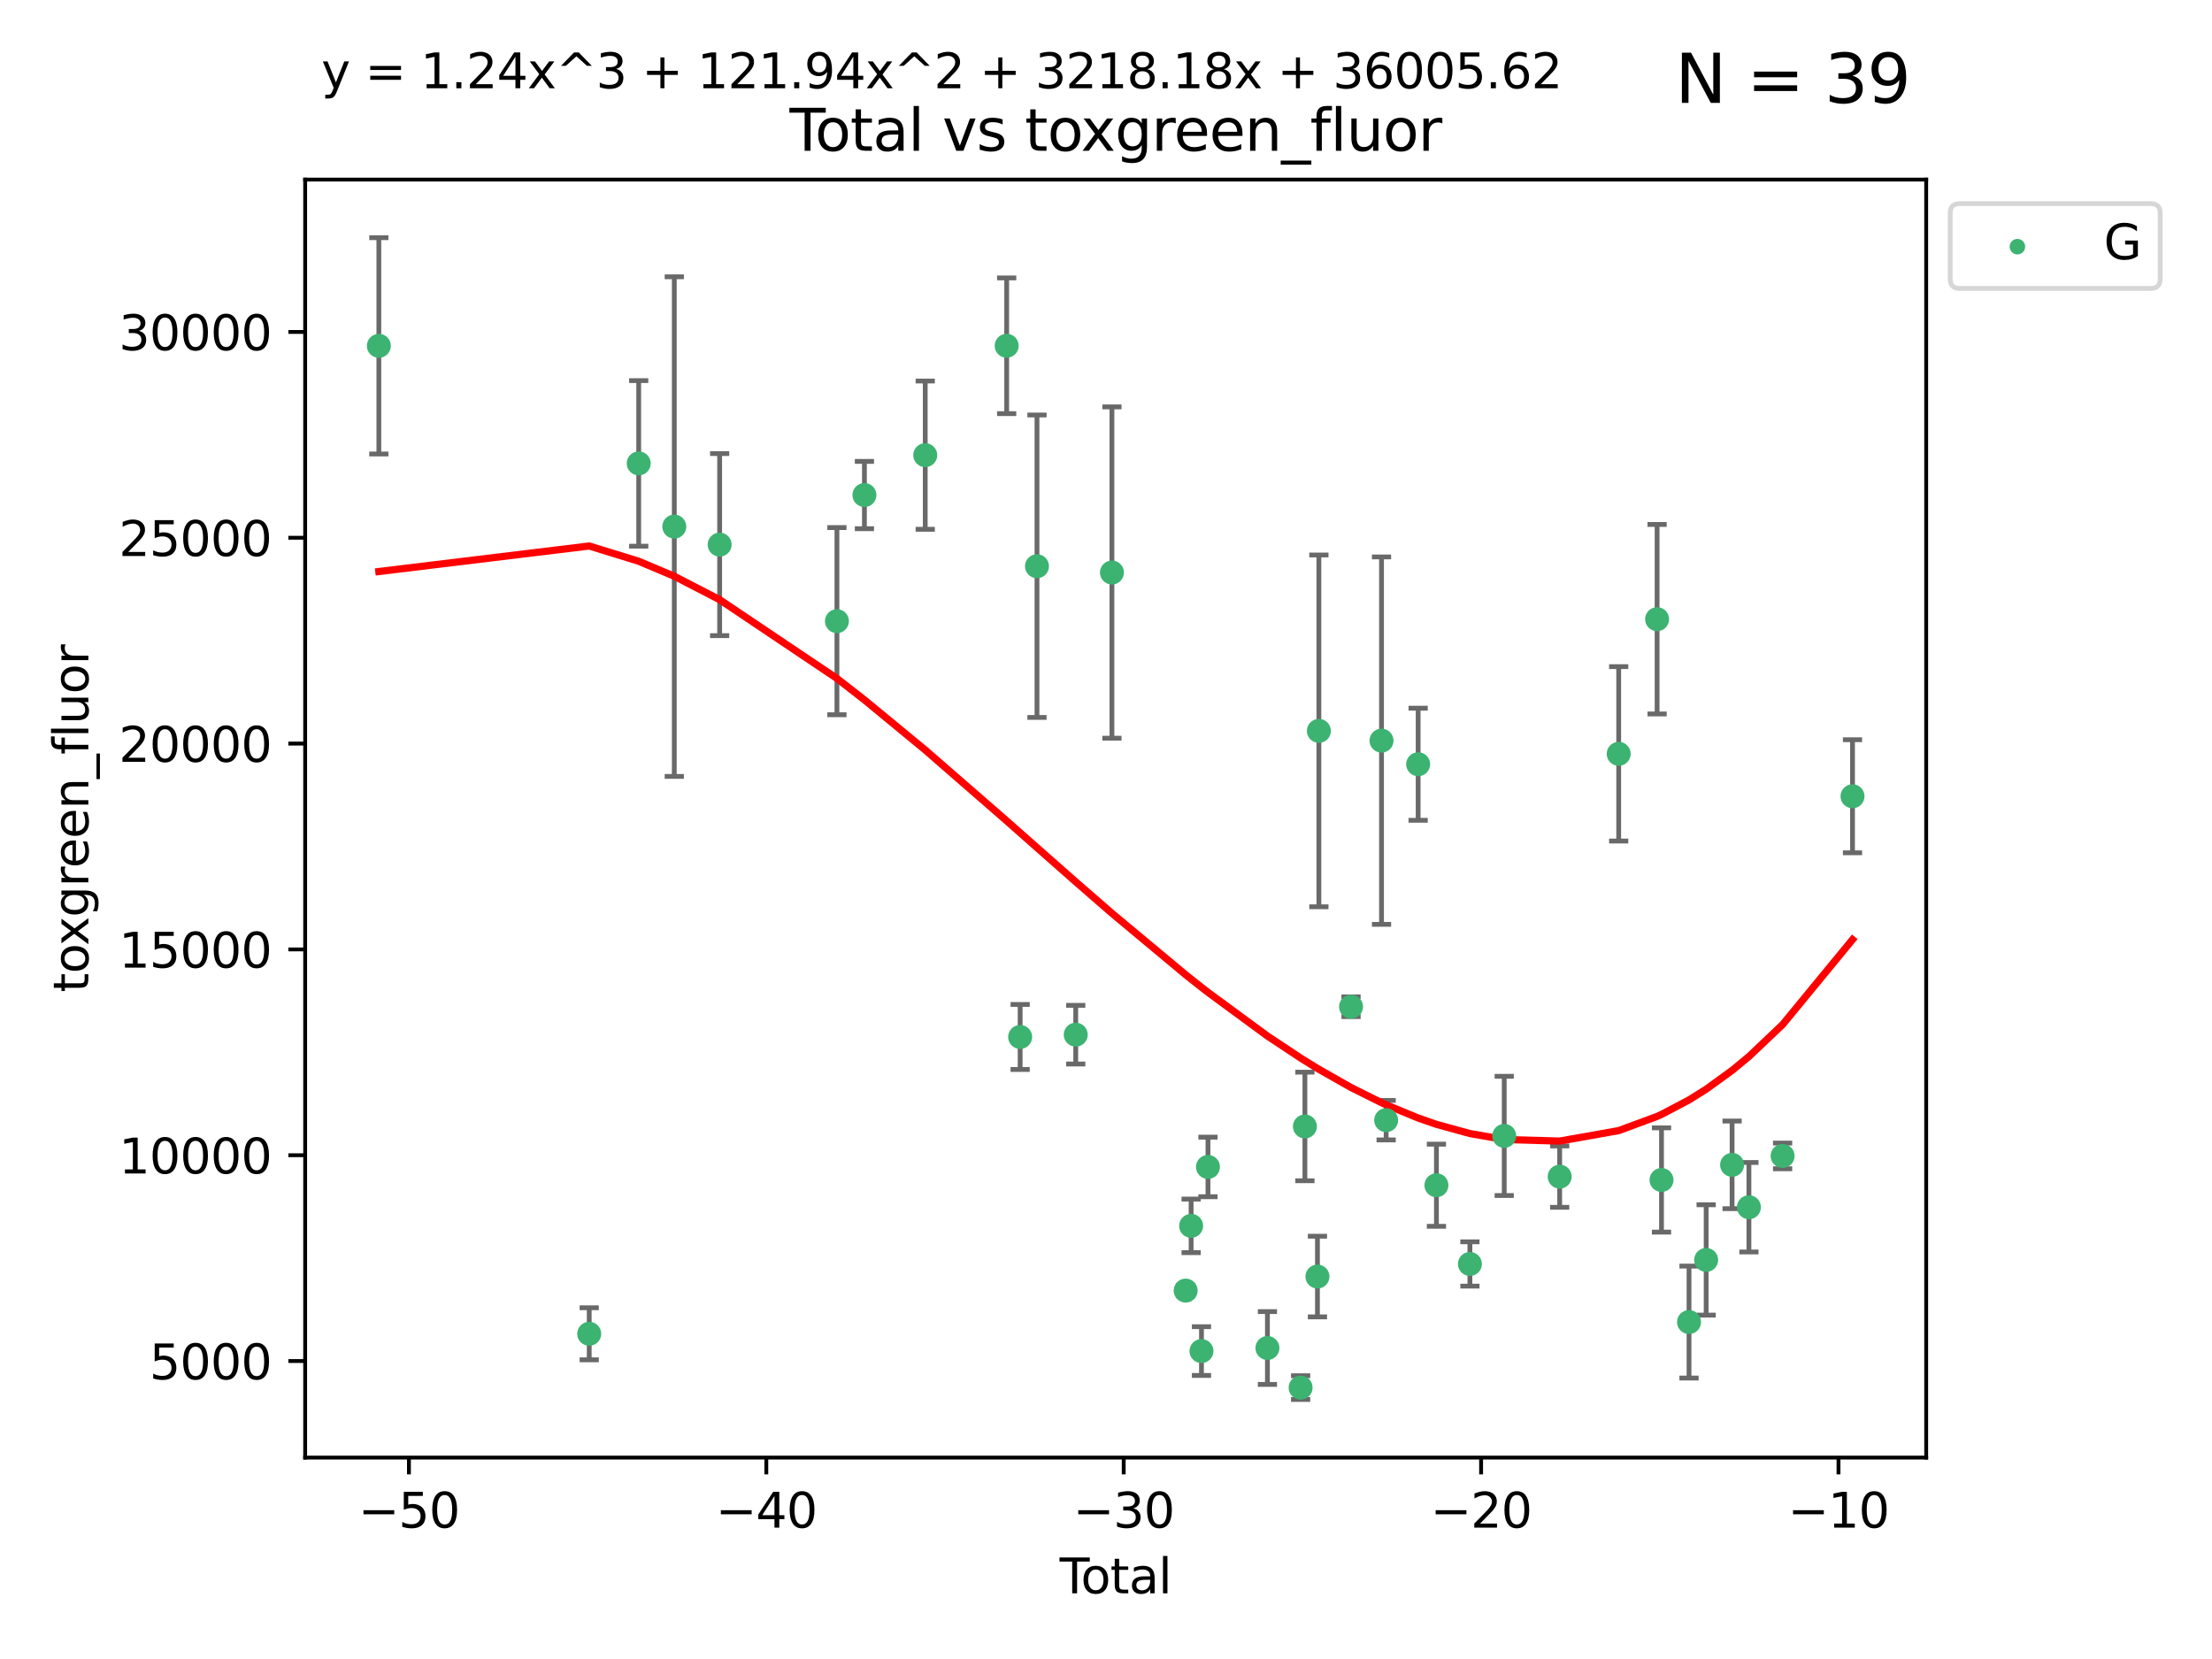 <?xml version="1.0" encoding="utf-8" standalone="no"?>
<!DOCTYPE svg PUBLIC "-//W3C//DTD SVG 1.1//EN"
  "http://www.w3.org/Graphics/SVG/1.1/DTD/svg11.dtd">
<svg xmlns:xlink="http://www.w3.org/1999/xlink" width="460.8pt" height="345.6pt" viewBox="0 0 460.8 345.6" xmlns="http://www.w3.org/2000/svg" version="1.1">
 <defs>
  <style type="text/css">*{stroke-linejoin: round; stroke-linecap: butt}</style>
 </defs>
 <g id="figure_1">
  <g id="patch_1">
   <path d="M 0 345.6 
L 460.8 345.6 
L 460.8 0 
L 0 0 
z
" style="fill: #ffffff"/>
  </g>
  <g id="axes_1">
   <g id="patch_2">
    <path d="M 63.571 303.64 
L 401.26 303.64 
L 401.26 37.411 
L 63.571 37.411 
z
" style="fill: #ffffff"/>
   </g>
   <g id="PathCollection_1">
    <defs>
     <path id="m22e738a326" d="M 0 1.118 
C 0.297 1.118 0.581 1 0.791 0.791 
C 1 0.581 1.118 0.297 1.118 0 
C 1.118 -0.297 1 -0.581 0.791 -0.791 
C 0.581 -1 0.297 -1.118 0 -1.118 
C -0.297 -1.118 -0.581 -1 -0.791 -0.791 
C -1 -0.581 -1.118 -0.297 -1.118 0 
C -1.118 0.297 -1 0.581 -0.791 0.791 
C -0.581 1 -0.297 1.118 0 1.118 
z
" style="stroke: #3cb371"/>
    </defs>
    <g clip-path="url(#p2f50c53dbe)">
     <use xlink:href="#m22e738a326" x="78.921" y="72.042" style="fill: #3cb371; stroke: #3cb371"/>
     <use xlink:href="#m22e738a326" x="122.745" y="277.852" style="fill: #3cb371; stroke: #3cb371"/>
     <use xlink:href="#m22e738a326" x="133.054" y="96.533" style="fill: #3cb371; stroke: #3cb371"/>
     <use xlink:href="#m22e738a326" x="140.466" y="109.699" style="fill: #3cb371; stroke: #3cb371"/>
     <use xlink:href="#m22e738a326" x="149.915" y="113.452" style="fill: #3cb371; stroke: #3cb371"/>
     <use xlink:href="#m22e738a326" x="174.347" y="129.4" style="fill: #3cb371; stroke: #3cb371"/>
     <use xlink:href="#m22e738a326" x="180.076" y="103.126" style="fill: #3cb371; stroke: #3cb371"/>
     <use xlink:href="#m22e738a326" x="192.744" y="94.817" style="fill: #3cb371; stroke: #3cb371"/>
     <use xlink:href="#m22e738a326" x="209.708" y="72.032" style="fill: #3cb371; stroke: #3cb371"/>
     <use xlink:href="#m22e738a326" x="212.514" y="216.021" style="fill: #3cb371; stroke: #3cb371"/>
     <use xlink:href="#m22e738a326" x="216.022" y="117.955" style="fill: #3cb371; stroke: #3cb371"/>
     <use xlink:href="#m22e738a326" x="224.094" y="215.542" style="fill: #3cb371; stroke: #3cb371"/>
     <use xlink:href="#m22e738a326" x="231.636" y="119.269" style="fill: #3cb371; stroke: #3cb371"/>
     <use xlink:href="#m22e738a326" x="246.995" y="268.856" style="fill: #3cb371; stroke: #3cb371"/>
     <use xlink:href="#m22e738a326" x="248.132" y="255.368" style="fill: #3cb371; stroke: #3cb371"/>
     <use xlink:href="#m22e738a326" x="250.289" y="281.452" style="fill: #3cb371; stroke: #3cb371"/>
     <use xlink:href="#m22e738a326" x="251.643" y="243.093" style="fill: #3cb371; stroke: #3cb371"/>
     <use xlink:href="#m22e738a326" x="264.028" y="280.815" style="fill: #3cb371; stroke: #3cb371"/>
     <use xlink:href="#m22e738a326" x="270.942" y="289.064" style="fill: #3cb371; stroke: #3cb371"/>
     <use xlink:href="#m22e738a326" x="271.837" y="234.663" style="fill: #3cb371; stroke: #3cb371"/>
     <use xlink:href="#m22e738a326" x="274.449" y="265.929" style="fill: #3cb371; stroke: #3cb371"/>
     <use xlink:href="#m22e738a326" x="274.747" y="152.256" style="fill: #3cb371; stroke: #3cb371"/>
     <use xlink:href="#m22e738a326" x="281.447" y="209.721" style="fill: #3cb371; stroke: #3cb371"/>
     <use xlink:href="#m22e738a326" x="287.795" y="154.288" style="fill: #3cb371; stroke: #3cb371"/>
     <use xlink:href="#m22e738a326" x="288.761" y="233.352" style="fill: #3cb371; stroke: #3cb371"/>
     <use xlink:href="#m22e738a326" x="295.426" y="159.205" style="fill: #3cb371; stroke: #3cb371"/>
     <use xlink:href="#m22e738a326" x="299.234" y="246.908" style="fill: #3cb371; stroke: #3cb371"/>
     <use xlink:href="#m22e738a326" x="306.209" y="263.305" style="fill: #3cb371; stroke: #3cb371"/>
     <use xlink:href="#m22e738a326" x="313.358" y="236.629" style="fill: #3cb371; stroke: #3cb371"/>
     <use xlink:href="#m22e738a326" x="324.91" y="245.114" style="fill: #3cb371; stroke: #3cb371"/>
     <use xlink:href="#m22e738a326" x="337.204" y="157.037" style="fill: #3cb371; stroke: #3cb371"/>
     <use xlink:href="#m22e738a326" x="345.204" y="128.988" style="fill: #3cb371; stroke: #3cb371"/>
     <use xlink:href="#m22e738a326" x="346.122" y="245.812" style="fill: #3cb371; stroke: #3cb371"/>
     <use xlink:href="#m22e738a326" x="351.854" y="275.41" style="fill: #3cb371; stroke: #3cb371"/>
     <use xlink:href="#m22e738a326" x="355.424" y="262.466" style="fill: #3cb371; stroke: #3cb371"/>
     <use xlink:href="#m22e738a326" x="360.826" y="242.66" style="fill: #3cb371; stroke: #3cb371"/>
     <use xlink:href="#m22e738a326" x="364.333" y="251.488" style="fill: #3cb371; stroke: #3cb371"/>
     <use xlink:href="#m22e738a326" x="371.349" y="240.799" style="fill: #3cb371; stroke: #3cb371"/>
     <use xlink:href="#m22e738a326" x="385.911" y="165.876" style="fill: #3cb371; stroke: #3cb371"/>
    </g>
   </g>
   <g id="matplotlib.axis_1">
    <g id="xtick_1">
     <g id="line2d_1">
      <defs>
       <path id="mf2dbbc656c" d="M 0 0 
L 0 3.5 
" style="stroke: #000000; stroke-width: 0.8"/>
      </defs>
      <g>
       <use xlink:href="#mf2dbbc656c" x="85.187" y="303.64" style="stroke: #000000; stroke-width: 0.8"/>
      </g>
     </g>
     <g id="text_1">
      <!-- −50 -->
      <g transform="translate(74.634 318.238)scale(0.1 -0.1)">
       <defs>
        <path id="DejaVuSans-2212" d="M 678 2272 
L 4684 2272 
L 4684 1741 
L 678 1741 
L 678 2272 
z
" transform="scale(0.016)"/>
        <path id="DejaVuSans-35" d="M 691 4666 
L 3169 4666 
L 3169 4134 
L 1269 4134 
L 1269 2991 
Q 1406 3038 1543 3061 
Q 1681 3084 1819 3084 
Q 2600 3084 3056 2656 
Q 3513 2228 3513 1497 
Q 3513 744 3044 326 
Q 2575 -91 1722 -91 
Q 1428 -91 1123 -41 
Q 819 9 494 109 
L 494 744 
Q 775 591 1075 516 
Q 1375 441 1709 441 
Q 2250 441 2565 725 
Q 2881 1009 2881 1497 
Q 2881 1984 2565 2268 
Q 2250 2553 1709 2553 
Q 1456 2553 1204 2497 
Q 953 2441 691 2322 
L 691 4666 
z
" transform="scale(0.016)"/>
        <path id="DejaVuSans-30" d="M 2034 4250 
Q 1547 4250 1301 3770 
Q 1056 3291 1056 2328 
Q 1056 1369 1301 889 
Q 1547 409 2034 409 
Q 2525 409 2770 889 
Q 3016 1369 3016 2328 
Q 3016 3291 2770 3770 
Q 2525 4250 2034 4250 
z
M 2034 4750 
Q 2819 4750 3233 4129 
Q 3647 3509 3647 2328 
Q 3647 1150 3233 529 
Q 2819 -91 2034 -91 
Q 1250 -91 836 529 
Q 422 1150 422 2328 
Q 422 3509 836 4129 
Q 1250 4750 2034 4750 
z
" transform="scale(0.016)"/>
       </defs>
       <use xlink:href="#DejaVuSans-2212"/>
       <use xlink:href="#DejaVuSans-35" x="83.789"/>
       <use xlink:href="#DejaVuSans-30" x="147.412"/>
      </g>
     </g>
    </g>
    <g id="xtick_2">
     <g id="line2d_2">
      <g>
       <use xlink:href="#mf2dbbc656c" x="159.638" y="303.64" style="stroke: #000000; stroke-width: 0.8"/>
      </g>
     </g>
     <g id="text_2">
      <!-- −40 -->
      <g transform="translate(149.086 318.238)scale(0.1 -0.1)">
       <defs>
        <path id="DejaVuSans-34" d="M 2419 4116 
L 825 1625 
L 2419 1625 
L 2419 4116 
z
M 2253 4666 
L 3047 4666 
L 3047 1625 
L 3713 1625 
L 3713 1100 
L 3047 1100 
L 3047 0 
L 2419 0 
L 2419 1100 
L 313 1100 
L 313 1709 
L 2253 4666 
z
" transform="scale(0.016)"/>
       </defs>
       <use xlink:href="#DejaVuSans-2212"/>
       <use xlink:href="#DejaVuSans-34" x="83.789"/>
       <use xlink:href="#DejaVuSans-30" x="147.412"/>
      </g>
     </g>
    </g>
    <g id="xtick_3">
     <g id="line2d_3">
      <g>
       <use xlink:href="#mf2dbbc656c" x="234.089" y="303.64" style="stroke: #000000; stroke-width: 0.8"/>
      </g>
     </g>
     <g id="text_3">
      <!-- −30 -->
      <g transform="translate(223.537 318.238)scale(0.1 -0.1)">
       <defs>
        <path id="DejaVuSans-33" d="M 2597 2516 
Q 3050 2419 3304 2112 
Q 3559 1806 3559 1356 
Q 3559 666 3084 287 
Q 2609 -91 1734 -91 
Q 1441 -91 1130 -33 
Q 819 25 488 141 
L 488 750 
Q 750 597 1062 519 
Q 1375 441 1716 441 
Q 2309 441 2620 675 
Q 2931 909 2931 1356 
Q 2931 1769 2642 2001 
Q 2353 2234 1838 2234 
L 1294 2234 
L 1294 2753 
L 1863 2753 
Q 2328 2753 2575 2939 
Q 2822 3125 2822 3475 
Q 2822 3834 2567 4026 
Q 2313 4219 1838 4219 
Q 1578 4219 1281 4162 
Q 984 4106 628 3988 
L 628 4550 
Q 988 4650 1302 4700 
Q 1616 4750 1894 4750 
Q 2613 4750 3031 4423 
Q 3450 4097 3450 3541 
Q 3450 3153 3228 2886 
Q 3006 2619 2597 2516 
z
" transform="scale(0.016)"/>
       </defs>
       <use xlink:href="#DejaVuSans-2212"/>
       <use xlink:href="#DejaVuSans-33" x="83.789"/>
       <use xlink:href="#DejaVuSans-30" x="147.412"/>
      </g>
     </g>
    </g>
    <g id="xtick_4">
     <g id="line2d_4">
      <g>
       <use xlink:href="#mf2dbbc656c" x="308.541" y="303.64" style="stroke: #000000; stroke-width: 0.8"/>
      </g>
     </g>
     <g id="text_4">
      <!-- −20 -->
      <g transform="translate(297.988 318.238)scale(0.1 -0.1)">
       <defs>
        <path id="DejaVuSans-32" d="M 1228 531 
L 3431 531 
L 3431 0 
L 469 0 
L 469 531 
Q 828 903 1448 1529 
Q 2069 2156 2228 2338 
Q 2531 2678 2651 2914 
Q 2772 3150 2772 3378 
Q 2772 3750 2511 3984 
Q 2250 4219 1831 4219 
Q 1534 4219 1204 4116 
Q 875 4013 500 3803 
L 500 4441 
Q 881 4594 1212 4672 
Q 1544 4750 1819 4750 
Q 2544 4750 2975 4387 
Q 3406 4025 3406 3419 
Q 3406 3131 3298 2873 
Q 3191 2616 2906 2266 
Q 2828 2175 2409 1742 
Q 1991 1309 1228 531 
z
" transform="scale(0.016)"/>
       </defs>
       <use xlink:href="#DejaVuSans-2212"/>
       <use xlink:href="#DejaVuSans-32" x="83.789"/>
       <use xlink:href="#DejaVuSans-30" x="147.412"/>
      </g>
     </g>
    </g>
    <g id="xtick_5">
     <g id="line2d_5">
      <g>
       <use xlink:href="#mf2dbbc656c" x="382.992" y="303.64" style="stroke: #000000; stroke-width: 0.8"/>
      </g>
     </g>
     <g id="text_5">
      <!-- −10 -->
      <g transform="translate(372.44 318.238)scale(0.1 -0.1)">
       <defs>
        <path id="DejaVuSans-31" d="M 794 531 
L 1825 531 
L 1825 4091 
L 703 3866 
L 703 4441 
L 1819 4666 
L 2450 4666 
L 2450 531 
L 3481 531 
L 3481 0 
L 794 0 
L 794 531 
z
" transform="scale(0.016)"/>
       </defs>
       <use xlink:href="#DejaVuSans-2212"/>
       <use xlink:href="#DejaVuSans-31" x="83.789"/>
       <use xlink:href="#DejaVuSans-30" x="147.412"/>
      </g>
     </g>
    </g>
    <g id="text_6">
     <!-- Total -->
     <g transform="translate(220.739 331.917)scale(0.1 -0.1)">
      <defs>
       <path id="DejaVuSans-54" d="M -19 4666 
L 3928 4666 
L 3928 4134 
L 2272 4134 
L 2272 0 
L 1638 0 
L 1638 4134 
L -19 4134 
L -19 4666 
z
" transform="scale(0.016)"/>
       <path id="DejaVuSans-6f" d="M 1959 3097 
Q 1497 3097 1228 2736 
Q 959 2375 959 1747 
Q 959 1119 1226 758 
Q 1494 397 1959 397 
Q 2419 397 2687 759 
Q 2956 1122 2956 1747 
Q 2956 2369 2687 2733 
Q 2419 3097 1959 3097 
z
M 1959 3584 
Q 2709 3584 3137 3096 
Q 3566 2609 3566 1747 
Q 3566 888 3137 398 
Q 2709 -91 1959 -91 
Q 1206 -91 779 398 
Q 353 888 353 1747 
Q 353 2609 779 3096 
Q 1206 3584 1959 3584 
z
" transform="scale(0.016)"/>
       <path id="DejaVuSans-74" d="M 1172 4494 
L 1172 3500 
L 2356 3500 
L 2356 3053 
L 1172 3053 
L 1172 1153 
Q 1172 725 1289 603 
Q 1406 481 1766 481 
L 2356 481 
L 2356 0 
L 1766 0 
Q 1100 0 847 248 
Q 594 497 594 1153 
L 594 3053 
L 172 3053 
L 172 3500 
L 594 3500 
L 594 4494 
L 1172 4494 
z
" transform="scale(0.016)"/>
       <path id="DejaVuSans-61" d="M 2194 1759 
Q 1497 1759 1228 1600 
Q 959 1441 959 1056 
Q 959 750 1161 570 
Q 1363 391 1709 391 
Q 2188 391 2477 730 
Q 2766 1069 2766 1631 
L 2766 1759 
L 2194 1759 
z
M 3341 1997 
L 3341 0 
L 2766 0 
L 2766 531 
Q 2569 213 2275 61 
Q 1981 -91 1556 -91 
Q 1019 -91 701 211 
Q 384 513 384 1019 
Q 384 1609 779 1909 
Q 1175 2209 1959 2209 
L 2766 2209 
L 2766 2266 
Q 2766 2663 2505 2880 
Q 2244 3097 1772 3097 
Q 1472 3097 1187 3025 
Q 903 2953 641 2809 
L 641 3341 
Q 956 3463 1253 3523 
Q 1550 3584 1831 3584 
Q 2591 3584 2966 3190 
Q 3341 2797 3341 1997 
z
" transform="scale(0.016)"/>
       <path id="DejaVuSans-6c" d="M 603 4863 
L 1178 4863 
L 1178 0 
L 603 0 
L 603 4863 
z
" transform="scale(0.016)"/>
      </defs>
      <use xlink:href="#DejaVuSans-54"/>
      <use xlink:href="#DejaVuSans-6f" x="44.084"/>
      <use xlink:href="#DejaVuSans-74" x="105.266"/>
      <use xlink:href="#DejaVuSans-61" x="144.475"/>
      <use xlink:href="#DejaVuSans-6c" x="205.754"/>
     </g>
    </g>
   </g>
   <g id="matplotlib.axis_2">
    <g id="ytick_1">
     <g id="line2d_6">
      <defs>
       <path id="m4c2512576d" d="M 0 0 
L -3.5 0 
" style="stroke: #000000; stroke-width: 0.8"/>
      </defs>
      <g>
       <use xlink:href="#m4c2512576d" x="63.571" y="283.532" style="stroke: #000000; stroke-width: 0.8"/>
      </g>
     </g>
     <g id="text_7">
      <!-- 5000 -->
      <g transform="translate(31.121 287.332)scale(0.1 -0.1)">
       <use xlink:href="#DejaVuSans-35"/>
       <use xlink:href="#DejaVuSans-30" x="63.623"/>
       <use xlink:href="#DejaVuSans-30" x="127.246"/>
       <use xlink:href="#DejaVuSans-30" x="190.869"/>
      </g>
     </g>
    </g>
    <g id="ytick_2">
     <g id="line2d_7">
      <g>
       <use xlink:href="#m4c2512576d" x="63.571" y="240.655" style="stroke: #000000; stroke-width: 0.8"/>
      </g>
     </g>
     <g id="text_8">
      <!-- 10000 -->
      <g transform="translate(24.759 244.455)scale(0.1 -0.1)">
       <use xlink:href="#DejaVuSans-31"/>
       <use xlink:href="#DejaVuSans-30" x="63.623"/>
       <use xlink:href="#DejaVuSans-30" x="127.246"/>
       <use xlink:href="#DejaVuSans-30" x="190.869"/>
       <use xlink:href="#DejaVuSans-30" x="254.492"/>
      </g>
     </g>
    </g>
    <g id="ytick_3">
     <g id="line2d_8">
      <g>
       <use xlink:href="#m4c2512576d" x="63.571" y="197.779" style="stroke: #000000; stroke-width: 0.8"/>
      </g>
     </g>
     <g id="text_9">
      <!-- 15000 -->
      <g transform="translate(24.759 201.578)scale(0.1 -0.1)">
       <use xlink:href="#DejaVuSans-31"/>
       <use xlink:href="#DejaVuSans-35" x="63.623"/>
       <use xlink:href="#DejaVuSans-30" x="127.246"/>
       <use xlink:href="#DejaVuSans-30" x="190.869"/>
       <use xlink:href="#DejaVuSans-30" x="254.492"/>
      </g>
     </g>
    </g>
    <g id="ytick_4">
     <g id="line2d_9">
      <g>
       <use xlink:href="#m4c2512576d" x="63.571" y="154.902" style="stroke: #000000; stroke-width: 0.8"/>
      </g>
     </g>
     <g id="text_10">
      <!-- 20000 -->
      <g transform="translate(24.759 158.701)scale(0.1 -0.1)">
       <use xlink:href="#DejaVuSans-32"/>
       <use xlink:href="#DejaVuSans-30" x="63.623"/>
       <use xlink:href="#DejaVuSans-30" x="127.246"/>
       <use xlink:href="#DejaVuSans-30" x="190.869"/>
       <use xlink:href="#DejaVuSans-30" x="254.492"/>
      </g>
     </g>
    </g>
    <g id="ytick_5">
     <g id="line2d_10">
      <g>
       <use xlink:href="#m4c2512576d" x="63.571" y="112.025" style="stroke: #000000; stroke-width: 0.8"/>
      </g>
     </g>
     <g id="text_11">
      <!-- 25000 -->
      <g transform="translate(24.759 115.824)scale(0.1 -0.1)">
       <use xlink:href="#DejaVuSans-32"/>
       <use xlink:href="#DejaVuSans-35" x="63.623"/>
       <use xlink:href="#DejaVuSans-30" x="127.246"/>
       <use xlink:href="#DejaVuSans-30" x="190.869"/>
       <use xlink:href="#DejaVuSans-30" x="254.492"/>
      </g>
     </g>
    </g>
    <g id="ytick_6">
     <g id="line2d_11">
      <g>
       <use xlink:href="#m4c2512576d" x="63.571" y="69.148" style="stroke: #000000; stroke-width: 0.8"/>
      </g>
     </g>
     <g id="text_12">
      <!-- 30000 -->
      <g transform="translate(24.759 72.947)scale(0.1 -0.1)">
       <use xlink:href="#DejaVuSans-33"/>
       <use xlink:href="#DejaVuSans-30" x="63.623"/>
       <use xlink:href="#DejaVuSans-30" x="127.246"/>
       <use xlink:href="#DejaVuSans-30" x="190.869"/>
       <use xlink:href="#DejaVuSans-30" x="254.492"/>
      </g>
     </g>
    </g>
    <g id="text_13">
     <!-- toxgreen_fluor -->
     <g transform="translate(18.401 206.72)rotate(-90)scale(0.1 -0.1)">
      <defs>
       <path id="DejaVuSans-78" d="M 3513 3500 
L 2247 1797 
L 3578 0 
L 2900 0 
L 1881 1375 
L 863 0 
L 184 0 
L 1544 1831 
L 300 3500 
L 978 3500 
L 1906 2253 
L 2834 3500 
L 3513 3500 
z
" transform="scale(0.016)"/>
       <path id="DejaVuSans-67" d="M 2906 1791 
Q 2906 2416 2648 2759 
Q 2391 3103 1925 3103 
Q 1463 3103 1205 2759 
Q 947 2416 947 1791 
Q 947 1169 1205 825 
Q 1463 481 1925 481 
Q 2391 481 2648 825 
Q 2906 1169 2906 1791 
z
M 3481 434 
Q 3481 -459 3084 -895 
Q 2688 -1331 1869 -1331 
Q 1566 -1331 1297 -1286 
Q 1028 -1241 775 -1147 
L 775 -588 
Q 1028 -725 1275 -790 
Q 1522 -856 1778 -856 
Q 2344 -856 2625 -561 
Q 2906 -266 2906 331 
L 2906 616 
Q 2728 306 2450 153 
Q 2172 0 1784 0 
Q 1141 0 747 490 
Q 353 981 353 1791 
Q 353 2603 747 3093 
Q 1141 3584 1784 3584 
Q 2172 3584 2450 3431 
Q 2728 3278 2906 2969 
L 2906 3500 
L 3481 3500 
L 3481 434 
z
" transform="scale(0.016)"/>
       <path id="DejaVuSans-72" d="M 2631 2963 
Q 2534 3019 2420 3045 
Q 2306 3072 2169 3072 
Q 1681 3072 1420 2755 
Q 1159 2438 1159 1844 
L 1159 0 
L 581 0 
L 581 3500 
L 1159 3500 
L 1159 2956 
Q 1341 3275 1631 3429 
Q 1922 3584 2338 3584 
Q 2397 3584 2469 3576 
Q 2541 3569 2628 3553 
L 2631 2963 
z
" transform="scale(0.016)"/>
       <path id="DejaVuSans-65" d="M 3597 1894 
L 3597 1613 
L 953 1613 
Q 991 1019 1311 708 
Q 1631 397 2203 397 
Q 2534 397 2845 478 
Q 3156 559 3463 722 
L 3463 178 
Q 3153 47 2828 -22 
Q 2503 -91 2169 -91 
Q 1331 -91 842 396 
Q 353 884 353 1716 
Q 353 2575 817 3079 
Q 1281 3584 2069 3584 
Q 2775 3584 3186 3129 
Q 3597 2675 3597 1894 
z
M 3022 2063 
Q 3016 2534 2758 2815 
Q 2500 3097 2075 3097 
Q 1594 3097 1305 2825 
Q 1016 2553 972 2059 
L 3022 2063 
z
" transform="scale(0.016)"/>
       <path id="DejaVuSans-6e" d="M 3513 2113 
L 3513 0 
L 2938 0 
L 2938 2094 
Q 2938 2591 2744 2837 
Q 2550 3084 2163 3084 
Q 1697 3084 1428 2787 
Q 1159 2491 1159 1978 
L 1159 0 
L 581 0 
L 581 3500 
L 1159 3500 
L 1159 2956 
Q 1366 3272 1645 3428 
Q 1925 3584 2291 3584 
Q 2894 3584 3203 3211 
Q 3513 2838 3513 2113 
z
" transform="scale(0.016)"/>
       <path id="DejaVuSans-5f" d="M 3263 -1063 
L 3263 -1509 
L -63 -1509 
L -63 -1063 
L 3263 -1063 
z
" transform="scale(0.016)"/>
       <path id="DejaVuSans-66" d="M 2375 4863 
L 2375 4384 
L 1825 4384 
Q 1516 4384 1395 4259 
Q 1275 4134 1275 3809 
L 1275 3500 
L 2222 3500 
L 2222 3053 
L 1275 3053 
L 1275 0 
L 697 0 
L 697 3053 
L 147 3053 
L 147 3500 
L 697 3500 
L 697 3744 
Q 697 4328 969 4595 
Q 1241 4863 1831 4863 
L 2375 4863 
z
" transform="scale(0.016)"/>
       <path id="DejaVuSans-75" d="M 544 1381 
L 544 3500 
L 1119 3500 
L 1119 1403 
Q 1119 906 1312 657 
Q 1506 409 1894 409 
Q 2359 409 2629 706 
Q 2900 1003 2900 1516 
L 2900 3500 
L 3475 3500 
L 3475 0 
L 2900 0 
L 2900 538 
Q 2691 219 2414 64 
Q 2138 -91 1772 -91 
Q 1169 -91 856 284 
Q 544 659 544 1381 
z
M 1991 3584 
L 1991 3584 
z
" transform="scale(0.016)"/>
      </defs>
      <use xlink:href="#DejaVuSans-74"/>
      <use xlink:href="#DejaVuSans-6f" x="39.209"/>
      <use xlink:href="#DejaVuSans-78" x="97.266"/>
      <use xlink:href="#DejaVuSans-67" x="156.445"/>
      <use xlink:href="#DejaVuSans-72" x="219.922"/>
      <use xlink:href="#DejaVuSans-65" x="258.785"/>
      <use xlink:href="#DejaVuSans-65" x="320.309"/>
      <use xlink:href="#DejaVuSans-6e" x="381.832"/>
      <use xlink:href="#DejaVuSans-5f" x="445.211"/>
      <use xlink:href="#DejaVuSans-66" x="495.211"/>
      <use xlink:href="#DejaVuSans-6c" x="530.416"/>
      <use xlink:href="#DejaVuSans-75" x="558.199"/>
      <use xlink:href="#DejaVuSans-6f" x="621.578"/>
      <use xlink:href="#DejaVuSans-72" x="682.76"/>
     </g>
    </g>
   </g>
   <g id="LineCollection_1">
    <path d="M 78.921 94.571 
L 78.921 49.513 
" clip-path="url(#p2f50c53dbe)" style="fill: none; stroke: #696969"/>
    <path d="M 122.745 283.275 
L 122.745 272.428 
" clip-path="url(#p2f50c53dbe)" style="fill: none; stroke: #696969"/>
    <path d="M 133.054 113.781 
L 133.054 79.285 
" clip-path="url(#p2f50c53dbe)" style="fill: none; stroke: #696969"/>
    <path d="M 140.466 161.737 
L 140.466 57.66 
" clip-path="url(#p2f50c53dbe)" style="fill: none; stroke: #696969"/>
    <path d="M 149.915 132.416 
L 149.915 94.488 
" clip-path="url(#p2f50c53dbe)" style="fill: none; stroke: #696969"/>
    <path d="M 174.347 148.895 
L 174.347 109.905 
" clip-path="url(#p2f50c53dbe)" style="fill: none; stroke: #696969"/>
    <path d="M 180.076 110.136 
L 180.076 96.116 
" clip-path="url(#p2f50c53dbe)" style="fill: none; stroke: #696969"/>
    <path d="M 192.744 110.261 
L 192.744 79.374 
" clip-path="url(#p2f50c53dbe)" style="fill: none; stroke: #696969"/>
    <path d="M 209.708 86.173 
L 209.708 57.892 
" clip-path="url(#p2f50c53dbe)" style="fill: none; stroke: #696969"/>
    <path d="M 212.514 222.793 
L 212.514 209.248 
" clip-path="url(#p2f50c53dbe)" style="fill: none; stroke: #696969"/>
    <path d="M 216.022 149.457 
L 216.022 86.453 
" clip-path="url(#p2f50c53dbe)" style="fill: none; stroke: #696969"/>
    <path d="M 224.094 221.65 
L 224.094 209.434 
" clip-path="url(#p2f50c53dbe)" style="fill: none; stroke: #696969"/>
    <path d="M 231.636 153.775 
L 231.636 84.763 
" clip-path="url(#p2f50c53dbe)" style="fill: none; stroke: #696969"/>
    <path d="M 246.995 269.922 
L 246.995 267.789 
" clip-path="url(#p2f50c53dbe)" style="fill: none; stroke: #696969"/>
    <path d="M 248.132 260.947 
L 248.132 249.789 
" clip-path="url(#p2f50c53dbe)" style="fill: none; stroke: #696969"/>
    <path d="M 250.289 286.531 
L 250.289 276.374 
" clip-path="url(#p2f50c53dbe)" style="fill: none; stroke: #696969"/>
    <path d="M 251.643 249.299 
L 251.643 236.887 
" clip-path="url(#p2f50c53dbe)" style="fill: none; stroke: #696969"/>
    <path d="M 264.028 288.398 
L 264.028 273.233 
" clip-path="url(#p2f50c53dbe)" style="fill: none; stroke: #696969"/>
    <path d="M 270.942 291.539 
L 270.942 286.589 
" clip-path="url(#p2f50c53dbe)" style="fill: none; stroke: #696969"/>
    <path d="M 271.837 245.977 
L 271.837 223.349 
" clip-path="url(#p2f50c53dbe)" style="fill: none; stroke: #696969"/>
    <path d="M 274.449 274.33 
L 274.449 257.528 
" clip-path="url(#p2f50c53dbe)" style="fill: none; stroke: #696969"/>
    <path d="M 274.747 188.897 
L 274.747 115.615 
" clip-path="url(#p2f50c53dbe)" style="fill: none; stroke: #696969"/>
    <path d="M 281.447 211.778 
L 281.447 207.663 
" clip-path="url(#p2f50c53dbe)" style="fill: none; stroke: #696969"/>
    <path d="M 287.795 192.557 
L 287.795 116.018 
" clip-path="url(#p2f50c53dbe)" style="fill: none; stroke: #696969"/>
    <path d="M 288.761 237.464 
L 288.761 229.241 
" clip-path="url(#p2f50c53dbe)" style="fill: none; stroke: #696969"/>
    <path d="M 295.426 170.88 
L 295.426 147.529 
" clip-path="url(#p2f50c53dbe)" style="fill: none; stroke: #696969"/>
    <path d="M 299.234 255.464 
L 299.234 238.352 
" clip-path="url(#p2f50c53dbe)" style="fill: none; stroke: #696969"/>
    <path d="M 306.209 267.918 
L 306.209 258.692 
" clip-path="url(#p2f50c53dbe)" style="fill: none; stroke: #696969"/>
    <path d="M 313.358 249.043 
L 313.358 224.215 
" clip-path="url(#p2f50c53dbe)" style="fill: none; stroke: #696969"/>
    <path d="M 324.91 251.508 
L 324.91 238.72 
" clip-path="url(#p2f50c53dbe)" style="fill: none; stroke: #696969"/>
    <path d="M 337.204 175.201 
L 337.204 138.873 
" clip-path="url(#p2f50c53dbe)" style="fill: none; stroke: #696969"/>
    <path d="M 345.204 148.725 
L 345.204 109.251 
" clip-path="url(#p2f50c53dbe)" style="fill: none; stroke: #696969"/>
    <path d="M 346.122 256.671 
L 346.122 234.953 
" clip-path="url(#p2f50c53dbe)" style="fill: none; stroke: #696969"/>
    <path d="M 351.854 287.071 
L 351.854 263.75 
" clip-path="url(#p2f50c53dbe)" style="fill: none; stroke: #696969"/>
    <path d="M 355.424 273.962 
L 355.424 250.971 
" clip-path="url(#p2f50c53dbe)" style="fill: none; stroke: #696969"/>
    <path d="M 360.826 251.787 
L 360.826 233.532 
" clip-path="url(#p2f50c53dbe)" style="fill: none; stroke: #696969"/>
    <path d="M 364.333 260.806 
L 364.333 242.17 
" clip-path="url(#p2f50c53dbe)" style="fill: none; stroke: #696969"/>
    <path d="M 371.349 243.476 
L 371.349 238.122 
" clip-path="url(#p2f50c53dbe)" style="fill: none; stroke: #696969"/>
    <path d="M 385.911 177.656 
L 385.911 154.097 
" clip-path="url(#p2f50c53dbe)" style="fill: none; stroke: #696969"/>
   </g>
   <g id="line2d_12">
    <defs>
     <path id="mfabb946e81" d="M 2 0 
L -2 -0 
" style="stroke: #696969"/>
    </defs>
    <g clip-path="url(#p2f50c53dbe)">
     <use xlink:href="#mfabb946e81" x="78.921" y="94.571" style="fill: #696969; stroke: #696969"/>
     <use xlink:href="#mfabb946e81" x="122.745" y="283.275" style="fill: #696969; stroke: #696969"/>
     <use xlink:href="#mfabb946e81" x="133.054" y="113.781" style="fill: #696969; stroke: #696969"/>
     <use xlink:href="#mfabb946e81" x="140.466" y="161.737" style="fill: #696969; stroke: #696969"/>
     <use xlink:href="#mfabb946e81" x="149.915" y="132.416" style="fill: #696969; stroke: #696969"/>
     <use xlink:href="#mfabb946e81" x="174.347" y="148.895" style="fill: #696969; stroke: #696969"/>
     <use xlink:href="#mfabb946e81" x="180.076" y="110.136" style="fill: #696969; stroke: #696969"/>
     <use xlink:href="#mfabb946e81" x="192.744" y="110.261" style="fill: #696969; stroke: #696969"/>
     <use xlink:href="#mfabb946e81" x="209.708" y="86.173" style="fill: #696969; stroke: #696969"/>
     <use xlink:href="#mfabb946e81" x="212.514" y="222.793" style="fill: #696969; stroke: #696969"/>
     <use xlink:href="#mfabb946e81" x="216.022" y="149.457" style="fill: #696969; stroke: #696969"/>
     <use xlink:href="#mfabb946e81" x="224.094" y="221.65" style="fill: #696969; stroke: #696969"/>
     <use xlink:href="#mfabb946e81" x="231.636" y="153.775" style="fill: #696969; stroke: #696969"/>
     <use xlink:href="#mfabb946e81" x="246.995" y="269.922" style="fill: #696969; stroke: #696969"/>
     <use xlink:href="#mfabb946e81" x="248.132" y="260.947" style="fill: #696969; stroke: #696969"/>
     <use xlink:href="#mfabb946e81" x="250.289" y="286.531" style="fill: #696969; stroke: #696969"/>
     <use xlink:href="#mfabb946e81" x="251.643" y="249.299" style="fill: #696969; stroke: #696969"/>
     <use xlink:href="#mfabb946e81" x="264.028" y="288.398" style="fill: #696969; stroke: #696969"/>
     <use xlink:href="#mfabb946e81" x="270.942" y="291.539" style="fill: #696969; stroke: #696969"/>
     <use xlink:href="#mfabb946e81" x="271.837" y="245.977" style="fill: #696969; stroke: #696969"/>
     <use xlink:href="#mfabb946e81" x="274.449" y="274.33" style="fill: #696969; stroke: #696969"/>
     <use xlink:href="#mfabb946e81" x="274.747" y="188.897" style="fill: #696969; stroke: #696969"/>
     <use xlink:href="#mfabb946e81" x="281.447" y="211.778" style="fill: #696969; stroke: #696969"/>
     <use xlink:href="#mfabb946e81" x="287.795" y="192.557" style="fill: #696969; stroke: #696969"/>
     <use xlink:href="#mfabb946e81" x="288.761" y="237.464" style="fill: #696969; stroke: #696969"/>
     <use xlink:href="#mfabb946e81" x="295.426" y="170.88" style="fill: #696969; stroke: #696969"/>
     <use xlink:href="#mfabb946e81" x="299.234" y="255.464" style="fill: #696969; stroke: #696969"/>
     <use xlink:href="#mfabb946e81" x="306.209" y="267.918" style="fill: #696969; stroke: #696969"/>
     <use xlink:href="#mfabb946e81" x="313.358" y="249.043" style="fill: #696969; stroke: #696969"/>
     <use xlink:href="#mfabb946e81" x="324.91" y="251.508" style="fill: #696969; stroke: #696969"/>
     <use xlink:href="#mfabb946e81" x="337.204" y="175.201" style="fill: #696969; stroke: #696969"/>
     <use xlink:href="#mfabb946e81" x="345.204" y="148.725" style="fill: #696969; stroke: #696969"/>
     <use xlink:href="#mfabb946e81" x="346.122" y="256.671" style="fill: #696969; stroke: #696969"/>
     <use xlink:href="#mfabb946e81" x="351.854" y="287.071" style="fill: #696969; stroke: #696969"/>
     <use xlink:href="#mfabb946e81" x="355.424" y="273.962" style="fill: #696969; stroke: #696969"/>
     <use xlink:href="#mfabb946e81" x="360.826" y="251.787" style="fill: #696969; stroke: #696969"/>
     <use xlink:href="#mfabb946e81" x="364.333" y="260.806" style="fill: #696969; stroke: #696969"/>
     <use xlink:href="#mfabb946e81" x="371.349" y="243.476" style="fill: #696969; stroke: #696969"/>
     <use xlink:href="#mfabb946e81" x="385.911" y="177.656" style="fill: #696969; stroke: #696969"/>
    </g>
   </g>
   <g id="line2d_13">
    <g clip-path="url(#p2f50c53dbe)">
     <use xlink:href="#mfabb946e81" x="78.921" y="49.513" style="fill: #696969; stroke: #696969"/>
     <use xlink:href="#mfabb946e81" x="122.745" y="272.428" style="fill: #696969; stroke: #696969"/>
     <use xlink:href="#mfabb946e81" x="133.054" y="79.285" style="fill: #696969; stroke: #696969"/>
     <use xlink:href="#mfabb946e81" x="140.466" y="57.66" style="fill: #696969; stroke: #696969"/>
     <use xlink:href="#mfabb946e81" x="149.915" y="94.488" style="fill: #696969; stroke: #696969"/>
     <use xlink:href="#mfabb946e81" x="174.347" y="109.905" style="fill: #696969; stroke: #696969"/>
     <use xlink:href="#mfabb946e81" x="180.076" y="96.116" style="fill: #696969; stroke: #696969"/>
     <use xlink:href="#mfabb946e81" x="192.744" y="79.374" style="fill: #696969; stroke: #696969"/>
     <use xlink:href="#mfabb946e81" x="209.708" y="57.892" style="fill: #696969; stroke: #696969"/>
     <use xlink:href="#mfabb946e81" x="212.514" y="209.248" style="fill: #696969; stroke: #696969"/>
     <use xlink:href="#mfabb946e81" x="216.022" y="86.453" style="fill: #696969; stroke: #696969"/>
     <use xlink:href="#mfabb946e81" x="224.094" y="209.434" style="fill: #696969; stroke: #696969"/>
     <use xlink:href="#mfabb946e81" x="231.636" y="84.763" style="fill: #696969; stroke: #696969"/>
     <use xlink:href="#mfabb946e81" x="246.995" y="267.789" style="fill: #696969; stroke: #696969"/>
     <use xlink:href="#mfabb946e81" x="248.132" y="249.789" style="fill: #696969; stroke: #696969"/>
     <use xlink:href="#mfabb946e81" x="250.289" y="276.374" style="fill: #696969; stroke: #696969"/>
     <use xlink:href="#mfabb946e81" x="251.643" y="236.887" style="fill: #696969; stroke: #696969"/>
     <use xlink:href="#mfabb946e81" x="264.028" y="273.233" style="fill: #696969; stroke: #696969"/>
     <use xlink:href="#mfabb946e81" x="270.942" y="286.589" style="fill: #696969; stroke: #696969"/>
     <use xlink:href="#mfabb946e81" x="271.837" y="223.349" style="fill: #696969; stroke: #696969"/>
     <use xlink:href="#mfabb946e81" x="274.449" y="257.528" style="fill: #696969; stroke: #696969"/>
     <use xlink:href="#mfabb946e81" x="274.747" y="115.615" style="fill: #696969; stroke: #696969"/>
     <use xlink:href="#mfabb946e81" x="281.447" y="207.663" style="fill: #696969; stroke: #696969"/>
     <use xlink:href="#mfabb946e81" x="287.795" y="116.018" style="fill: #696969; stroke: #696969"/>
     <use xlink:href="#mfabb946e81" x="288.761" y="229.241" style="fill: #696969; stroke: #696969"/>
     <use xlink:href="#mfabb946e81" x="295.426" y="147.529" style="fill: #696969; stroke: #696969"/>
     <use xlink:href="#mfabb946e81" x="299.234" y="238.352" style="fill: #696969; stroke: #696969"/>
     <use xlink:href="#mfabb946e81" x="306.209" y="258.692" style="fill: #696969; stroke: #696969"/>
     <use xlink:href="#mfabb946e81" x="313.358" y="224.215" style="fill: #696969; stroke: #696969"/>
     <use xlink:href="#mfabb946e81" x="324.91" y="238.72" style="fill: #696969; stroke: #696969"/>
     <use xlink:href="#mfabb946e81" x="337.204" y="138.873" style="fill: #696969; stroke: #696969"/>
     <use xlink:href="#mfabb946e81" x="345.204" y="109.251" style="fill: #696969; stroke: #696969"/>
     <use xlink:href="#mfabb946e81" x="346.122" y="234.953" style="fill: #696969; stroke: #696969"/>
     <use xlink:href="#mfabb946e81" x="351.854" y="263.75" style="fill: #696969; stroke: #696969"/>
     <use xlink:href="#mfabb946e81" x="355.424" y="250.971" style="fill: #696969; stroke: #696969"/>
     <use xlink:href="#mfabb946e81" x="360.826" y="233.532" style="fill: #696969; stroke: #696969"/>
     <use xlink:href="#mfabb946e81" x="364.333" y="242.17" style="fill: #696969; stroke: #696969"/>
     <use xlink:href="#mfabb946e81" x="371.349" y="238.122" style="fill: #696969; stroke: #696969"/>
     <use xlink:href="#mfabb946e81" x="385.911" y="154.097" style="fill: #696969; stroke: #696969"/>
    </g>
   </g>
   <g id="line2d_14">
    <path d="M 78.921 119.06 
L 122.745 113.739 
L 133.054 116.92 
L 140.466 120.042 
L 149.915 124.922 
L 174.347 141.334 
L 180.076 145.798 
L 192.744 156.24 
L 209.708 170.998 
L 212.514 173.478 
L 216.022 176.581 
L 224.094 183.695 
L 231.636 190.253 
L 246.995 203.056 
L 248.132 203.963 
L 250.289 205.664 
L 251.643 206.719 
L 264.028 215.822 
L 270.942 220.406 
L 271.837 220.97 
L 274.449 222.573 
L 274.747 222.752 
L 281.447 226.548 
L 287.795 229.711 
L 288.761 230.153 
L 295.426 232.901 
L 299.234 234.223 
L 306.209 236.14 
L 313.358 237.384 
L 324.91 237.707 
L 337.204 235.525 
L 345.204 232.574 
L 346.122 232.154 
L 351.854 229.134 
L 355.424 226.901 
L 360.826 222.988 
L 364.333 220.094 
L 371.349 213.438 
L 385.911 195.73 
" clip-path="url(#p2f50c53dbe)" style="fill: none; stroke: #ff0000; stroke-width: 1.5; stroke-linecap: square"/>
   </g>
   <g id="line2d_15">
    <defs>
     <path id="m0c8cef6886" d="M 0 2 
C 0.53 2 1.039 1.789 1.414 1.414 
C 1.789 1.039 2 0.53 2 0 
C 2 -0.53 1.789 -1.039 1.414 -1.414 
C 1.039 -1.789 0.53 -2 0 -2 
C -0.53 -2 -1.039 -1.789 -1.414 -1.414 
C -1.789 -1.039 -2 -0.53 -2 0 
C -2 0.53 -1.789 1.039 -1.414 1.414 
C -1.039 1.789 -0.53 2 0 2 
z
" style="stroke: #3cb371"/>
    </defs>
    <g clip-path="url(#p2f50c53dbe)">
     <use xlink:href="#m0c8cef6886" x="78.921" y="72.042" style="fill: #3cb371; stroke: #3cb371"/>
     <use xlink:href="#m0c8cef6886" x="122.745" y="277.852" style="fill: #3cb371; stroke: #3cb371"/>
     <use xlink:href="#m0c8cef6886" x="133.054" y="96.533" style="fill: #3cb371; stroke: #3cb371"/>
     <use xlink:href="#m0c8cef6886" x="140.466" y="109.699" style="fill: #3cb371; stroke: #3cb371"/>
     <use xlink:href="#m0c8cef6886" x="149.915" y="113.452" style="fill: #3cb371; stroke: #3cb371"/>
     <use xlink:href="#m0c8cef6886" x="174.347" y="129.4" style="fill: #3cb371; stroke: #3cb371"/>
     <use xlink:href="#m0c8cef6886" x="180.076" y="103.126" style="fill: #3cb371; stroke: #3cb371"/>
     <use xlink:href="#m0c8cef6886" x="192.744" y="94.817" style="fill: #3cb371; stroke: #3cb371"/>
     <use xlink:href="#m0c8cef6886" x="209.708" y="72.032" style="fill: #3cb371; stroke: #3cb371"/>
     <use xlink:href="#m0c8cef6886" x="212.514" y="216.021" style="fill: #3cb371; stroke: #3cb371"/>
     <use xlink:href="#m0c8cef6886" x="216.022" y="117.955" style="fill: #3cb371; stroke: #3cb371"/>
     <use xlink:href="#m0c8cef6886" x="224.094" y="215.542" style="fill: #3cb371; stroke: #3cb371"/>
     <use xlink:href="#m0c8cef6886" x="231.636" y="119.269" style="fill: #3cb371; stroke: #3cb371"/>
     <use xlink:href="#m0c8cef6886" x="246.995" y="268.856" style="fill: #3cb371; stroke: #3cb371"/>
     <use xlink:href="#m0c8cef6886" x="248.132" y="255.368" style="fill: #3cb371; stroke: #3cb371"/>
     <use xlink:href="#m0c8cef6886" x="250.289" y="281.452" style="fill: #3cb371; stroke: #3cb371"/>
     <use xlink:href="#m0c8cef6886" x="251.643" y="243.093" style="fill: #3cb371; stroke: #3cb371"/>
     <use xlink:href="#m0c8cef6886" x="264.028" y="280.815" style="fill: #3cb371; stroke: #3cb371"/>
     <use xlink:href="#m0c8cef6886" x="270.942" y="289.064" style="fill: #3cb371; stroke: #3cb371"/>
     <use xlink:href="#m0c8cef6886" x="271.837" y="234.663" style="fill: #3cb371; stroke: #3cb371"/>
     <use xlink:href="#m0c8cef6886" x="274.449" y="265.929" style="fill: #3cb371; stroke: #3cb371"/>
     <use xlink:href="#m0c8cef6886" x="274.747" y="152.256" style="fill: #3cb371; stroke: #3cb371"/>
     <use xlink:href="#m0c8cef6886" x="281.447" y="209.721" style="fill: #3cb371; stroke: #3cb371"/>
     <use xlink:href="#m0c8cef6886" x="287.795" y="154.288" style="fill: #3cb371; stroke: #3cb371"/>
     <use xlink:href="#m0c8cef6886" x="288.761" y="233.352" style="fill: #3cb371; stroke: #3cb371"/>
     <use xlink:href="#m0c8cef6886" x="295.426" y="159.205" style="fill: #3cb371; stroke: #3cb371"/>
     <use xlink:href="#m0c8cef6886" x="299.234" y="246.908" style="fill: #3cb371; stroke: #3cb371"/>
     <use xlink:href="#m0c8cef6886" x="306.209" y="263.305" style="fill: #3cb371; stroke: #3cb371"/>
     <use xlink:href="#m0c8cef6886" x="313.358" y="236.629" style="fill: #3cb371; stroke: #3cb371"/>
     <use xlink:href="#m0c8cef6886" x="324.91" y="245.114" style="fill: #3cb371; stroke: #3cb371"/>
     <use xlink:href="#m0c8cef6886" x="337.204" y="157.037" style="fill: #3cb371; stroke: #3cb371"/>
     <use xlink:href="#m0c8cef6886" x="345.204" y="128.988" style="fill: #3cb371; stroke: #3cb371"/>
     <use xlink:href="#m0c8cef6886" x="346.122" y="245.812" style="fill: #3cb371; stroke: #3cb371"/>
     <use xlink:href="#m0c8cef6886" x="351.854" y="275.41" style="fill: #3cb371; stroke: #3cb371"/>
     <use xlink:href="#m0c8cef6886" x="355.424" y="262.466" style="fill: #3cb371; stroke: #3cb371"/>
     <use xlink:href="#m0c8cef6886" x="360.826" y="242.66" style="fill: #3cb371; stroke: #3cb371"/>
     <use xlink:href="#m0c8cef6886" x="364.333" y="251.488" style="fill: #3cb371; stroke: #3cb371"/>
     <use xlink:href="#m0c8cef6886" x="371.349" y="240.799" style="fill: #3cb371; stroke: #3cb371"/>
     <use xlink:href="#m0c8cef6886" x="385.911" y="165.876" style="fill: #3cb371; stroke: #3cb371"/>
    </g>
   </g>
   <g id="patch_3">
    <path d="M 63.571 303.64 
L 63.571 37.411 
" style="fill: none; stroke: #000000; stroke-width: 0.8; stroke-linejoin: miter; stroke-linecap: square"/>
   </g>
   <g id="patch_4">
    <path d="M 401.26 303.64 
L 401.26 37.411 
" style="fill: none; stroke: #000000; stroke-width: 0.8; stroke-linejoin: miter; stroke-linecap: square"/>
   </g>
   <g id="patch_5">
    <path d="M 63.571 303.64 
L 401.26 303.64 
" style="fill: none; stroke: #000000; stroke-width: 0.8; stroke-linejoin: miter; stroke-linecap: square"/>
   </g>
   <g id="patch_6">
    <path d="M 63.571 37.411 
L 401.26 37.411 
" style="fill: none; stroke: #000000; stroke-width: 0.8; stroke-linejoin: miter; stroke-linecap: square"/>
   </g>
   <g id="text_14">
    <!-- N = 39 -->
    <g transform="translate(348.964 21.426)scale(0.14 -0.14)">
     <defs>
      <path id="DejaVuSans-4e" d="M 628 4666 
L 1478 4666 
L 3547 763 
L 3547 4666 
L 4159 4666 
L 4159 0 
L 3309 0 
L 1241 3903 
L 1241 0 
L 628 0 
L 628 4666 
z
" transform="scale(0.016)"/>
      <path id="DejaVuSans-20" transform="scale(0.016)"/>
      <path id="DejaVuSans-3d" d="M 678 2906 
L 4684 2906 
L 4684 2381 
L 678 2381 
L 678 2906 
z
M 678 1631 
L 4684 1631 
L 4684 1100 
L 678 1100 
L 678 1631 
z
" transform="scale(0.016)"/>
      <path id="DejaVuSans-39" d="M 703 97 
L 703 672 
Q 941 559 1184 500 
Q 1428 441 1663 441 
Q 2288 441 2617 861 
Q 2947 1281 2994 2138 
Q 2813 1869 2534 1725 
Q 2256 1581 1919 1581 
Q 1219 1581 811 2004 
Q 403 2428 403 3163 
Q 403 3881 828 4315 
Q 1253 4750 1959 4750 
Q 2769 4750 3195 4129 
Q 3622 3509 3622 2328 
Q 3622 1225 3098 567 
Q 2575 -91 1691 -91 
Q 1453 -91 1209 -44 
Q 966 3 703 97 
z
M 1959 2075 
Q 2384 2075 2632 2365 
Q 2881 2656 2881 3163 
Q 2881 3666 2632 3958 
Q 2384 4250 1959 4250 
Q 1534 4250 1286 3958 
Q 1038 3666 1038 3163 
Q 1038 2656 1286 2365 
Q 1534 2075 1959 2075 
z
" transform="scale(0.016)"/>
     </defs>
     <use xlink:href="#DejaVuSans-4e"/>
     <use xlink:href="#DejaVuSans-20" x="74.805"/>
     <use xlink:href="#DejaVuSans-3d" x="106.592"/>
     <use xlink:href="#DejaVuSans-20" x="190.381"/>
     <use xlink:href="#DejaVuSans-33" x="222.168"/>
     <use xlink:href="#DejaVuSans-39" x="285.791"/>
    </g>
   </g>
   <g id="text_15">
    <!-- y = 1.24x^3 + 121.94x^2 + 3218.18x + 36005.62 -->
    <g transform="translate(66.948 18.387)scale(0.1 -0.1)">
     <defs>
      <path id="DejaVuSans-79" d="M 2059 -325 
Q 1816 -950 1584 -1140 
Q 1353 -1331 966 -1331 
L 506 -1331 
L 506 -850 
L 844 -850 
Q 1081 -850 1212 -737 
Q 1344 -625 1503 -206 
L 1606 56 
L 191 3500 
L 800 3500 
L 1894 763 
L 2988 3500 
L 3597 3500 
L 2059 -325 
z
" transform="scale(0.016)"/>
      <path id="DejaVuSans-2e" d="M 684 794 
L 1344 794 
L 1344 0 
L 684 0 
L 684 794 
z
" transform="scale(0.016)"/>
      <path id="DejaVuSans-5e" d="M 2988 4666 
L 4684 2925 
L 4056 2925 
L 2681 4159 
L 1306 2925 
L 678 2925 
L 2375 4666 
L 2988 4666 
z
" transform="scale(0.016)"/>
      <path id="DejaVuSans-2b" d="M 2944 4013 
L 2944 2272 
L 4684 2272 
L 4684 1741 
L 2944 1741 
L 2944 0 
L 2419 0 
L 2419 1741 
L 678 1741 
L 678 2272 
L 2419 2272 
L 2419 4013 
L 2944 4013 
z
" transform="scale(0.016)"/>
      <path id="DejaVuSans-38" d="M 2034 2216 
Q 1584 2216 1326 1975 
Q 1069 1734 1069 1313 
Q 1069 891 1326 650 
Q 1584 409 2034 409 
Q 2484 409 2743 651 
Q 3003 894 3003 1313 
Q 3003 1734 2745 1975 
Q 2488 2216 2034 2216 
z
M 1403 2484 
Q 997 2584 770 2862 
Q 544 3141 544 3541 
Q 544 4100 942 4425 
Q 1341 4750 2034 4750 
Q 2731 4750 3128 4425 
Q 3525 4100 3525 3541 
Q 3525 3141 3298 2862 
Q 3072 2584 2669 2484 
Q 3125 2378 3379 2068 
Q 3634 1759 3634 1313 
Q 3634 634 3220 271 
Q 2806 -91 2034 -91 
Q 1263 -91 848 271 
Q 434 634 434 1313 
Q 434 1759 690 2068 
Q 947 2378 1403 2484 
z
M 1172 3481 
Q 1172 3119 1398 2916 
Q 1625 2713 2034 2713 
Q 2441 2713 2670 2916 
Q 2900 3119 2900 3481 
Q 2900 3844 2670 4047 
Q 2441 4250 2034 4250 
Q 1625 4250 1398 4047 
Q 1172 3844 1172 3481 
z
" transform="scale(0.016)"/>
      <path id="DejaVuSans-36" d="M 2113 2584 
Q 1688 2584 1439 2293 
Q 1191 2003 1191 1497 
Q 1191 994 1439 701 
Q 1688 409 2113 409 
Q 2538 409 2786 701 
Q 3034 994 3034 1497 
Q 3034 2003 2786 2293 
Q 2538 2584 2113 2584 
z
M 3366 4563 
L 3366 3988 
Q 3128 4100 2886 4159 
Q 2644 4219 2406 4219 
Q 1781 4219 1451 3797 
Q 1122 3375 1075 2522 
Q 1259 2794 1537 2939 
Q 1816 3084 2150 3084 
Q 2853 3084 3261 2657 
Q 3669 2231 3669 1497 
Q 3669 778 3244 343 
Q 2819 -91 2113 -91 
Q 1303 -91 875 529 
Q 447 1150 447 2328 
Q 447 3434 972 4092 
Q 1497 4750 2381 4750 
Q 2619 4750 2861 4703 
Q 3103 4656 3366 4563 
z
" transform="scale(0.016)"/>
     </defs>
     <use xlink:href="#DejaVuSans-79"/>
     <use xlink:href="#DejaVuSans-20" x="59.18"/>
     <use xlink:href="#DejaVuSans-3d" x="90.967"/>
     <use xlink:href="#DejaVuSans-20" x="174.756"/>
     <use xlink:href="#DejaVuSans-31" x="206.543"/>
     <use xlink:href="#DejaVuSans-2e" x="270.166"/>
     <use xlink:href="#DejaVuSans-32" x="301.953"/>
     <use xlink:href="#DejaVuSans-34" x="365.576"/>
     <use xlink:href="#DejaVuSans-78" x="429.199"/>
     <use xlink:href="#DejaVuSans-5e" x="488.379"/>
     <use xlink:href="#DejaVuSans-33" x="572.168"/>
     <use xlink:href="#DejaVuSans-20" x="635.791"/>
     <use xlink:href="#DejaVuSans-2b" x="667.578"/>
     <use xlink:href="#DejaVuSans-20" x="751.367"/>
     <use xlink:href="#DejaVuSans-31" x="783.154"/>
     <use xlink:href="#DejaVuSans-32" x="846.777"/>
     <use xlink:href="#DejaVuSans-31" x="910.4"/>
     <use xlink:href="#DejaVuSans-2e" x="974.023"/>
     <use xlink:href="#DejaVuSans-39" x="1005.811"/>
     <use xlink:href="#DejaVuSans-34" x="1069.434"/>
     <use xlink:href="#DejaVuSans-78" x="1133.057"/>
     <use xlink:href="#DejaVuSans-5e" x="1192.236"/>
     <use xlink:href="#DejaVuSans-32" x="1276.025"/>
     <use xlink:href="#DejaVuSans-20" x="1339.648"/>
     <use xlink:href="#DejaVuSans-2b" x="1371.436"/>
     <use xlink:href="#DejaVuSans-20" x="1455.225"/>
     <use xlink:href="#DejaVuSans-33" x="1487.012"/>
     <use xlink:href="#DejaVuSans-32" x="1550.635"/>
     <use xlink:href="#DejaVuSans-31" x="1614.258"/>
     <use xlink:href="#DejaVuSans-38" x="1677.881"/>
     <use xlink:href="#DejaVuSans-2e" x="1741.504"/>
     <use xlink:href="#DejaVuSans-31" x="1773.291"/>
     <use xlink:href="#DejaVuSans-38" x="1836.914"/>
     <use xlink:href="#DejaVuSans-78" x="1900.537"/>
     <use xlink:href="#DejaVuSans-20" x="1959.717"/>
     <use xlink:href="#DejaVuSans-2b" x="1991.504"/>
     <use xlink:href="#DejaVuSans-20" x="2075.293"/>
     <use xlink:href="#DejaVuSans-33" x="2107.08"/>
     <use xlink:href="#DejaVuSans-36" x="2170.703"/>
     <use xlink:href="#DejaVuSans-30" x="2234.326"/>
     <use xlink:href="#DejaVuSans-30" x="2297.949"/>
     <use xlink:href="#DejaVuSans-35" x="2361.572"/>
     <use xlink:href="#DejaVuSans-2e" x="2425.195"/>
     <use xlink:href="#DejaVuSans-36" x="2456.982"/>
     <use xlink:href="#DejaVuSans-32" x="2520.605"/>
    </g>
   </g>
   <g id="text_16">
    <!-- Total vs toxgreen_fluor -->
    <g transform="translate(164.48 31.411)scale(0.12 -0.12)">
     <defs>
      <path id="DejaVuSans-76" d="M 191 3500 
L 800 3500 
L 1894 563 
L 2988 3500 
L 3597 3500 
L 2284 0 
L 1503 0 
L 191 3500 
z
" transform="scale(0.016)"/>
      <path id="DejaVuSans-73" d="M 2834 3397 
L 2834 2853 
Q 2591 2978 2328 3040 
Q 2066 3103 1784 3103 
Q 1356 3103 1142 2972 
Q 928 2841 928 2578 
Q 928 2378 1081 2264 
Q 1234 2150 1697 2047 
L 1894 2003 
Q 2506 1872 2764 1633 
Q 3022 1394 3022 966 
Q 3022 478 2636 193 
Q 2250 -91 1575 -91 
Q 1294 -91 989 -36 
Q 684 19 347 128 
L 347 722 
Q 666 556 975 473 
Q 1284 391 1588 391 
Q 1994 391 2212 530 
Q 2431 669 2431 922 
Q 2431 1156 2273 1281 
Q 2116 1406 1581 1522 
L 1381 1569 
Q 847 1681 609 1914 
Q 372 2147 372 2553 
Q 372 3047 722 3315 
Q 1072 3584 1716 3584 
Q 2034 3584 2315 3537 
Q 2597 3491 2834 3397 
z
" transform="scale(0.016)"/>
     </defs>
     <use xlink:href="#DejaVuSans-54"/>
     <use xlink:href="#DejaVuSans-6f" x="44.084"/>
     <use xlink:href="#DejaVuSans-74" x="105.266"/>
     <use xlink:href="#DejaVuSans-61" x="144.475"/>
     <use xlink:href="#DejaVuSans-6c" x="205.754"/>
     <use xlink:href="#DejaVuSans-20" x="233.537"/>
     <use xlink:href="#DejaVuSans-76" x="265.324"/>
     <use xlink:href="#DejaVuSans-73" x="324.504"/>
     <use xlink:href="#DejaVuSans-20" x="376.604"/>
     <use xlink:href="#DejaVuSans-74" x="408.391"/>
     <use xlink:href="#DejaVuSans-6f" x="447.6"/>
     <use xlink:href="#DejaVuSans-78" x="505.656"/>
     <use xlink:href="#DejaVuSans-67" x="564.836"/>
     <use xlink:href="#DejaVuSans-72" x="628.312"/>
     <use xlink:href="#DejaVuSans-65" x="667.176"/>
     <use xlink:href="#DejaVuSans-65" x="728.699"/>
     <use xlink:href="#DejaVuSans-6e" x="790.223"/>
     <use xlink:href="#DejaVuSans-5f" x="853.602"/>
     <use xlink:href="#DejaVuSans-66" x="903.602"/>
     <use xlink:href="#DejaVuSans-6c" x="938.807"/>
     <use xlink:href="#DejaVuSans-75" x="966.59"/>
     <use xlink:href="#DejaVuSans-6f" x="1029.969"/>
     <use xlink:href="#DejaVuSans-72" x="1091.15"/>
    </g>
   </g>
   <g id="legend_1">
    <g id="patch_7">
     <path d="M 408.26 60.089 
L 448.008 60.089 
Q 450.008 60.089 450.008 58.089 
L 450.008 44.411 
Q 450.008 42.411 448.008 42.411 
L 408.26 42.411 
Q 406.26 42.411 406.26 44.411 
L 406.26 58.089 
Q 406.26 60.089 408.26 60.089 
z
" style="fill: #ffffff; opacity: 0.8; stroke: #cccccc; stroke-linejoin: miter"/>
    </g>
    <g id="PathCollection_2">
     <g>
      <use xlink:href="#m22e738a326" x="420.26" y="51.385" style="fill: #3cb371; stroke: #3cb371"/>
     </g>
    </g>
    <g id="text_17">
     <!-- G -->
     <g transform="translate(438.26 54.01)scale(0.1 -0.1)">
      <defs>
       <path id="DejaVuSans-47" d="M 3809 666 
L 3809 1919 
L 2778 1919 
L 2778 2438 
L 4434 2438 
L 4434 434 
Q 4069 175 3628 42 
Q 3188 -91 2688 -91 
Q 1594 -91 976 548 
Q 359 1188 359 2328 
Q 359 3472 976 4111 
Q 1594 4750 2688 4750 
Q 3144 4750 3555 4637 
Q 3966 4525 4313 4306 
L 4313 3634 
Q 3963 3931 3569 4081 
Q 3175 4231 2741 4231 
Q 1884 4231 1454 3753 
Q 1025 3275 1025 2328 
Q 1025 1384 1454 906 
Q 1884 428 2741 428 
Q 3075 428 3337 486 
Q 3600 544 3809 666 
z
" transform="scale(0.016)"/>
      </defs>
      <use xlink:href="#DejaVuSans-47"/>
     </g>
    </g>
   </g>
  </g>
 </g>
 <defs>
  <clipPath id="p2f50c53dbe">
   <rect x="63.571" y="37.411" width="337.689" height="266.229"/>
  </clipPath>
 </defs>
</svg>
